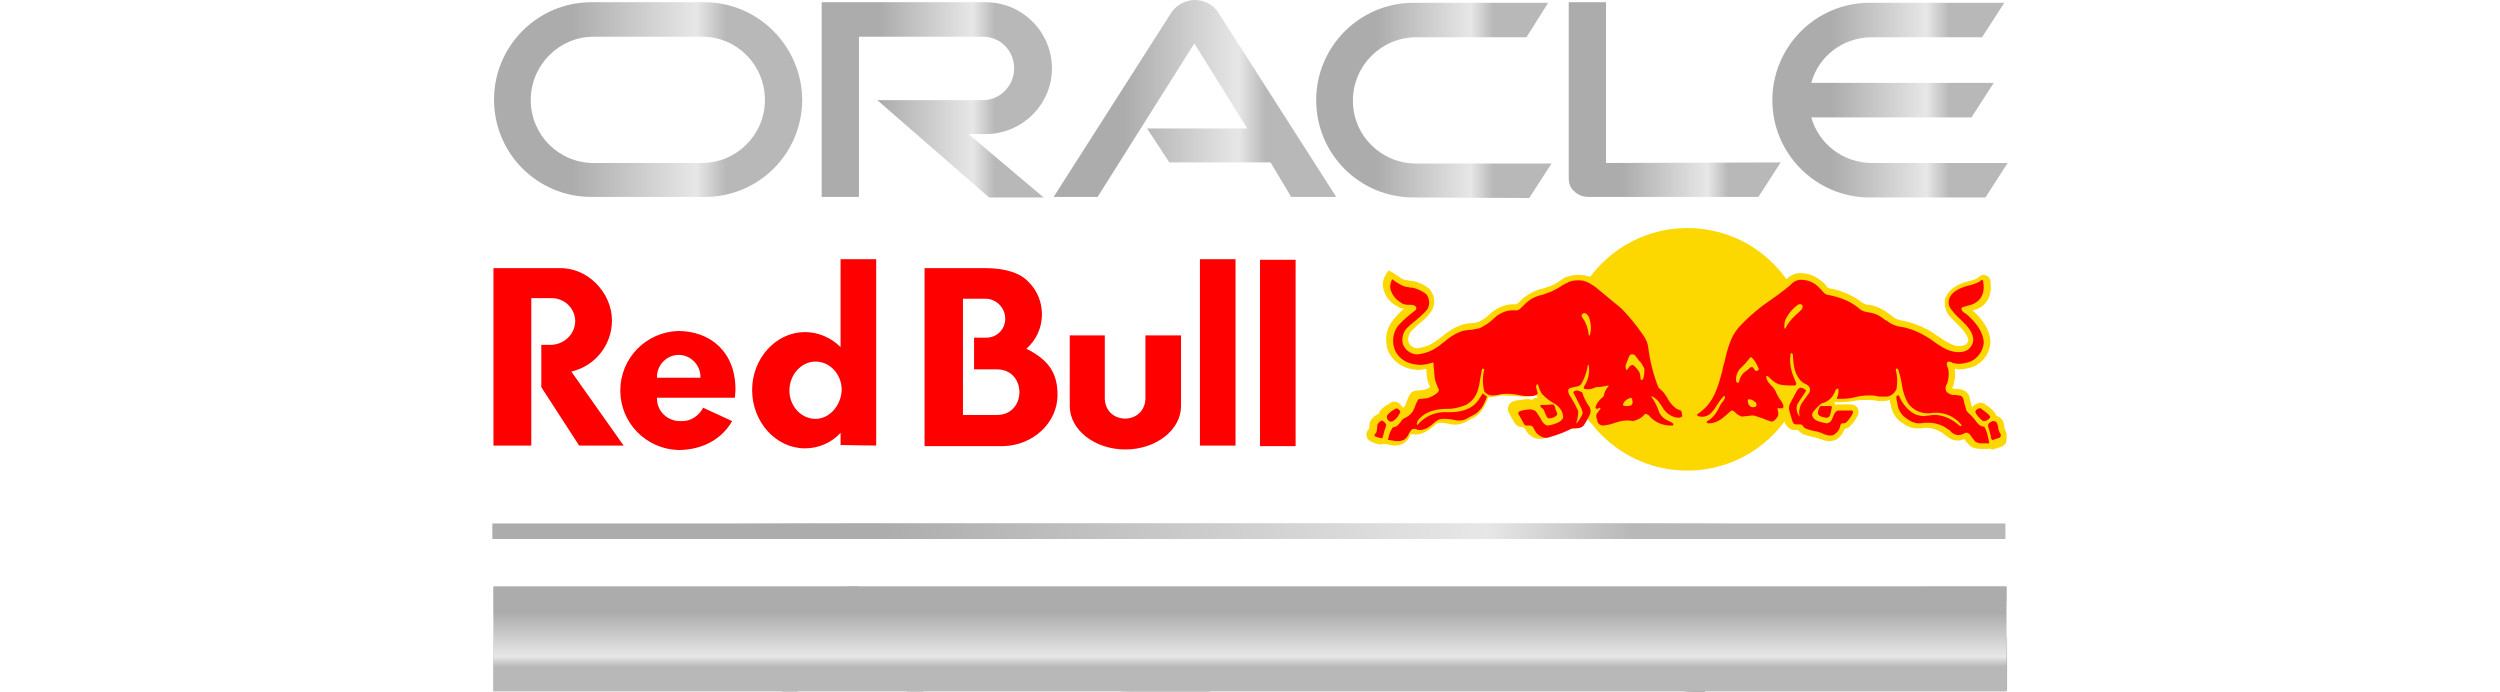 <svg height="692" viewBox="22.4 55.2 272.4 124.4" width="2500" xmlns="http://www.w3.org/2000/svg" xmlns:xlink="http://www.w3.org/1999/xlink"><linearGradient id="a"><stop offset=".253" stop-color="#acacac"/><stop offset=".657" stop-color="#e7e7e7"/><stop offset=".753" stop-color="#b8b8b8"/></linearGradient><linearGradient id="b" gradientUnits="userSpaceOnUse" x1="22.4" x2="294.4" xlink:href="#a" y1="150.65" y2="150.65"/><linearGradient id="c" gradientTransform="matrix(.75 0 0 -.75 -289.389 -1039.24)" gradientUnits="userSpaceOnUse" x1="415.718" x2="778.385" xlink:href="#a" y1="-1586.586" y2="-1586.586"/><linearGradient id="d" gradientUnits="userSpaceOnUse" x1="283.05" x2="283.05" xlink:href="#a" y1="179.321" y2="160.254"/><linearGradient id="e" gradientUnits="userSpaceOnUse" x1="228.5" x2="228.5" xlink:href="#a" y1="179.622" y2="160.349"/><linearGradient id="f" gradientUnits="userSpaceOnUse" x1="183.35" x2="183.35" xlink:href="#a" y1="179.421" y2="160.354"/><linearGradient id="g" gradientUnits="userSpaceOnUse" x1="139.85" x2="139.85" xlink:href="#a" y1="179.521" y2="160.454"/><linearGradient id="h" gradientUnits="userSpaceOnUse" x1="87.15" x2="87.15" xlink:href="#a" y1="179.522" y2="160.147"/><linearGradient id="i" gradientUnits="userSpaceOnUse" x1="33.903" x2="33.903" xlink:href="#a" y1="179.421" y2="160.354"/><linearGradient id="j" gradientTransform="matrix(.75 0 0 -.75 -289.389 -1039.24)" gradientUnits="userSpaceOnUse" x1="597.318" x2="597.318" xlink:href="#a" y1="-1599.519" y2="-1625.488"/><linearGradient id="k" gradientUnits="userSpaceOnUse" x1="123.18" x2="173.98" xlink:href="#a" y1="72.9" y2="72.9"/><linearGradient id="l" gradientUnits="userSpaceOnUse" x1="215.829" x2="253.929" xlink:href="#a" y1="73.1" y2="73.1"/><linearGradient id="m" gradientUnits="userSpaceOnUse" x1="81.6" x2="122.929" xlink:href="#a" y1="73.15" y2="73.15"/><linearGradient id="n" gradientUnits="userSpaceOnUse" x1="22.7" x2="78.1" xlink:href="#a" y1="73.1" y2="73.1"/><linearGradient id="o" gradientUnits="userSpaceOnUse" x1="170.5" x2="212.8" xlink:href="#a" y1="73.25" y2="73.25"/><linearGradient id="p" gradientUnits="userSpaceOnUse" x1="252.425" x2="294.725" xlink:href="#a" y1="73.2" y2="73.2"/><path d="m92.2 149.3h-2.8c-30.5 0-67 .6-67 1.1s30.2 1.6 67 1.6h138c30.5 0 67-.6 67-1.1s-30.2-1.6-67-1.6z" fill="url(#b)"/><path d="m22.4 149.3h272v2.8h-272z" fill="url(#c)"/><path d="m292 169.8v7h-11.8c-4.4 0-6.1-1.8-6.1-6.8 0-4.9 1.6-6.7 6.1-6.7h14.4v-2.6h-14.6c-5.9.1-8.6 3-8.6 9.3s2.7 9.3 8.6 9.3h14.7v-9.6h-2.7z" fill="url(#d)"/><path d="m237.7 176.8c-2.6 0-3.2-.8-7.9-7.1l-.2-.3c-5-6.8-6.4-8.5-10.8-8.6h-2.2v18.6h2.7v-15.9c2.4 0 3 .8 7.6 6.8l.6.8c5.1 6.6 6.4 8.4 10.7 8.5h2.2v-18.6h-2.7z" fill="url(#e)"/><path d="m182 160.8h2.7v18.6h-2.7z" fill="url(#f)"/><path d="m128.2 170.2c0 6.3 2.7 9.3 8.6 9.3h14.6v-2.6h-14.4c-4.4 0-6.1-1.8-6.1-6.7s1.7-6.7 6.1-6.7h14.5v-2.6h-14.6c-6.1 0-8.7 2.8-8.7 9.3z" fill="url(#g)"/><path d="m99.7 179-7.1-14.5c-1.4-2.8-2.9-3.9-5.4-3.9s-4.1 1.2-5.4 3.9l-7.2 14.5-.2.5h2.9l.1-.2 2.5-5.2h14.5l2.5 5.2.1.2h2.9zm-18.6-7.3 3.1-6.5c.8-1.5 1.6-2.2 2.9-2.2s2.1.6 2.9 2.2l3.1 6.4z" fill="url(#h)"/><path d="m41.8 171.3c2.1-.6 3.5-2.6 3.4-4.8 0-3.5-2.5-5.7-6.6-5.7h-16v18.6h2.7v-6.8h12.9c2.3 0 3.7 1.2 3.7 3.1v3.6h2.7v-3.7c.1-1.9-1.1-3.6-2.8-4.3zm-3.2-1.1h-13.3v-6.9h13.2c3.6 0 3.9 2.7 3.9 3.5.1.8-.2 3.4-3.8 3.4z" fill="url(#i)"/><path d="m22.6 160.6h272v18.9h-272z" fill="url(#j)"/><path d="m80.5 130.5c-2.6 0-4.7-2.3-4.7-5.1s2.1-5.2 4.7-5.2 4.7 2.3 4.7 5.1c-.1 2.8-2.2 5.2-4.7 5.2zm10.9 4.8v-33.5h-6.4v15.8c-1.7-1.7-4-2.7-6.4-2.7-5.2 0-9.5 4.7-9.5 10.4 0 5.8 4.3 10.5 9.5 10.5 2.4 0 4.8-1 6.4-2.8v2.2zm-39.4-12.2c-.1-2.2 1.7-4.1 3.9-4.1s4 1.9 3.9 4.1zm3.8-8.4c-5.8.2-10.4 4.9-10.4 10.7s4.6 10.5 10.4 10.7c4.4 0 7.9-2 9.7-5.2l-5.2-2.4c-.8 1.5-2.3 2.5-4 2.4-2.3.1-4.3-1.7-4.3-4v-.2h14c0-.4.1-.9.1-1.3.1-6.9-4.5-10.7-10.3-10.7zm-11.9-1.9c0-2.5-1.1-4.9-2.9-6.7s-4.2-2.8-6.8-2.7h-11.6v31.9h6.8v-26.5h3.5c2.4-.1 4.4 1.8 4.4 4.2-.1 2.4-2.1 4.2-4.5 4.2h-1.6v7.6l6.8 10.5h8l-9.4-13.3c4.3-1 7.3-4.8 7.3-9.2zm69.2 17h-6.1v-20.9h4.2c1.9.1 3.4 1.7 3.4 3.6s-1.5 3.4-3.4 3.4h-2.2v5.7h4.1c5.4 0 5.4 8.2 0 8.2zm5.3-11.9c1.8-1.6 2.8-3.8 2.8-6.2 0-2.1-.8-4.2-2.3-5.7-1.5-1.7-4.2-2.6-7.9-2.6h-10.9v32h14.1c5.4-.1 9.8-4.2 9.8-9.2 0-3.6-1.3-6.2-5.6-8.3zm31.2 17.4h6.4v-33.5h-6.4zm10.8-33.4v33.5h6.4v-33.5zm-20.6 13.6v11.5c-.3 4.6-7 4.6-7.3 0v-11.5h-6.3v12.7c0 4.3 4.5 7.8 10 7.8s10-3.5 10-7.8v-12.7z" fill="#f00"/><path d="m259 118c0 12-9.8 21.8-21.8 21.8s-21.8-9.8-21.8-21.8 9.8-21.8 21.8-21.8c12.1 0 21.8 9.7 21.8 21.8z" fill="#fcd700"/><path d="m221.3 125.1-.2.1c-.4.3-.7.7-1 1-.2-.4-.3-.6-.5-.8.5-.1.9-.2 1.3-.4zm15.2 2.9-.7-.3c-.6-.4-1-1-1.3-1.7l-.6-.9c-.2-.3-.5-.5-.8-.8l-.1-.1c-.8-2.1-1.4-4.4-1.6-6.6-.1-.8-.4-1.6-.8-2.3-1.2-1.7-2.5-3.4-3.9-5l-.4-.4-4.6-3.8-.1-.1c-.6-.5-1.3-.9-2.1-1.1-1.3-.4-2.7-.4-4 .1h-.1c-.4.2-.8.4-1.1.7-.5.3-1 .6-1.6.9h-.1c-.5.2-1 .4-1.5.5-1.2.3-2.4.9-3.4 1.7l-.6.6c-.2.2-.5.4-.6.5h-.2c-1.6-.1-3.1.5-4.3 1.5-.7.7-1.5 1.3-2.4 1.7-.4.1-.8.2-1.2.2-.6 0-1.1.1-1.7.3-1.3.4-2.5 1.2-3.6 2.1-.5.4-.8.6-.9.7l-.3.2c-1 .7-2.1 1.1-3.3 1.2h-.1c-.6-.1-1.2-.5-1.4-1.1-.2-.8.1-1.6.6-2.1.4-.4.9-.8 1.3-1.2.8-.6 1.5-1.3 2.1-2.1.9-1.3.8-2.9-.2-4.1-.9-.8-2-1.3-3.1-1.5h-.4l-.4-.1c-.2 0-.4-.1-.6-.1-.4-.1-.8-.4-1.1-.6l-.9-.6-.9-.5-.5.8c-.4.6-.6 1.4-.5 2.1v.1c.3 1.6 1.3 2.9 2.8 3.6l.1.1c.3.1.6.2.9.2-.8.6-1.5 1.4-2.1 2.2-1.2 1.5-1.4 3.5-.8 5.3.8 1.9 2.5 3.1 4.5 3.4.3 0 .6.1.9.1.5 0 1-.1 1.5-.2 0 .8.1 1.2.1 1.5.1.6.3 1.2.6 1.8-.4.2-.8.4-1.2.5-.3 0-.6.1-.9.1h-.4c-.3 0-.7.2-.9.4-.4.4-.6 1-.8 1.5-.1.3-.2.6-.3.8-.1.1-.2.3-.4.4-.2-.3-.4-.5-.7-.8-.5-.4-1.2-.4-1.7 0l-.2.2h-.1c-.4.2-.8.5-1.1.8-.3.2-.5.6-.5.9-.1 0-.2 0-.3.1-.7.3-1.3 1-1.4 1.7 0 .3-.1.8-.1.9l-.1.1c-.5.5-.5 1.3 0 1.9.6.4 1.3.7 2.1.8h.3c.1 0 .2-.1.2-.1h.3c.2 0 .4.1.6.1.4.1.8.2 1.3.2s.9-.1 1.3-.3c.6-.3 1.1-.8 1.3-1.4.1-.1.1-.3.2-.4h.1c.2.1.5.1.7.1 1 0 1.9-.4 2.7-1 .2-.2.4-.3.6-.5s.4-.3.6-.5c.2-.1.5-.1.7-.1.5 0 1 .1 1.5.2 1 .3 2 .1 2.9-.3.4-.2.9-.5 1.2-.7h.1c.2-.1.4-.2.5-.3.8-.5 1.4-1.3 1.8-2.2.2-.4.5-1.1.5-1.3h.2c.5 0 1.1-.1 1.6-.2.3-.1.6-.1.9-.1h.3c.5 0 1.2.1 1.8.1s.8.1 1.4.1h.9c.5 0 1-.1 1.5-.3.1.1.3.4.4.5h-.1c-.4 0-.7.1-1 .4-.5-.2-.9-.2-1.4-.1-.6.1-1.2.1-1.8.3-.4.1-.8.3-1 .8-.2.4-.2.9.1 1.4.3.6.6 1.1.9 1.6l.1.2c.3.4.8.7 1.3.7h.3s0 .1.1.1c.3.5.6 1 1 1.3.8.7 1.9.9 2.9.5 1.4-.4 2.8-.9 4.1-1.6h.5c.7 0 1.4-.3 2-.8l.1-.1v-.1c.2-.4.5-.7.7-1.1v.1c.3.8 1.2 1.4 2.1 1.3.8-.1 1.6-.3 2.4-.6l.3-.1h.1c.7-.2 1.5-.3 2.2-.1h.2c.9-.1 1.7-.5 2.3-1 1.1 1.2 2.8 1.9 4.4 1.9h.6c.6-.1 1-.6 1-1.1v-.3l.3-.1c.5-.1 1-.5 1-1.1 1.2-.3.9-.8.4-1.1zm18.6-1.6-.1-.1c0-.1-.1-.1-.1-.2-.2-.2-.3-.5-.4-.8.4 0 .8.1 1.2.1zm39.3 6.2c0-.1-.1-.1-.1-.2 0 0 0-.2-.1-.4 0-.4-.1-.7-.2-1-.2-.5-.7-.9-1.3-1.1 0-.2-.1-.4-.2-.5-.4-.5-.8-.9-1.3-1.2-.1-.1-.2-.1-.3-.2l-.1-.1c-.3-.2-.6-.3-.9-.3-.6.1-1.1.3-1.5.8-.1-.2-.2-.6-.2-.8-.1-.2-.2-.6-.2-.8-.1-.2 0-.1 0-.1-.2-.8-.8-1.3-1.6-1.5-.3 0-.5-.1-.8-.1s-.5 0-.8-.1c0 0 0-.1.1-.2.1-.2.2-.4.2-.6.3-.9.3-1.8.2-2.7.3 0 .5.1.8.1.9 0 1.7-.2 2.6-.5 1.8-.8 3-2.6 3-4.6v-.1c-.2-1.9-1.2-3.6-3.2-5.4.5-.1 1-.3 1.5-.6 1.4-.9 2-2.6 1.7-4.6v-.1c-.1-1-1.3-1.4-2-.8l-.1.1c-.1.1-.2.2-.4.3-.4.2-.8.3-1.2.4s-.8.2-1.1.3c-1.7.6-2.8 1.5-3.3 2.8-.2.8-.1 1.8.3 2.5v.1c.5.8 1.2 1.4 1.8 2 .9.9 1.8 1.8 2 2.8 0 .2.1.5-.5 1-.3.1-.6.2-1 .2-.6 0-1.2-.1-1.7-.4-.8-.4-1.6-.9-2.3-1.4-1.2-.9-2.5-1.6-4-2.1-.6-.3-1.3-.4-2-.6-.7-.1-1.5-.3-2.1-.8l-.1-.1-.7-.5c-.7-.6-1.6-1-2.5-1.3-.3-.1-.7-.2-1-.2s-.5-.1-.8-.2l-.5-.3c-.6-.5-1.3-.9-2.1-1.3-1.2-.6-2.5-1-3.8-1.2-.1-.1-.3-.2-.4-.4-.2-.3-.5-.6-.8-.8-1-.9-2.4-1.5-3.8-1.5h-.4c-.8.1-1.6.5-2.2 1.1-1.1 1-2.4 1.9-3.6 2.8-2 1.3-3.8 2.9-5.5 4.6-1.8 1.8-2.4 4.1-3 6.1l-.3.9c-.1.5-.3 1.1-.4 1.7-.7 2.8-1.4 5.4-3.9 7.1-.4.3-.6.7-.6 1.2.1.5.4.9.8 1.1.3.1.7.2 1 .2 0 .3.1.5.3.8.3.3.7.5 1.1.5 1.8 0 3.1-1 4.2-2.1.4.4.9.7 1.5.8h.4c.6-.1 1.2-.1 1.8-.1.5.2 1.1.4 1.6.6.4.2.8.3 1.3.5l.2.1h.2c.9-.1 1.7-.7 2.1-1.5l.1-.1v-.1c0-.1.1-.2.1-.3l.1.2c.1.5.3 1 .7 1.5.3.4.8.6 1.3.6h.6l.1.1c.3.3.6.6 1 .7.5.2 1 .3 1.4.4.6.1 1.1.3 1.7.5h.1c.4.2.9.3 1.4.3.6 0 1.2-.2 1.6-.6.5-.4.9-1 1.1-1.6.1 0 .2-.1.4-.1.8-.3 1.6-1.7 1.6-1.7.1-.1.1-.2.2-.3.2-.3.3-.6.3-.9 0-.8-.6-1.4-1.4-1.4h-2.2c-.2 0-.3 0-.5.1-.1-.1-.2-.5-.4-.5h1.3c.9 0 1.8-.1 2.7-.3.7-.1 1.5-.1 2.2-.1h.3c.3 0 .6 0 1 .1s.8.1 1.1.1h.4c.4 0 .7-.1 1.1-.2 0 .2.1.4.1.7l.1.2c.2 1.3.9 2.5 2 3.2l.2.1c.6.5 1.4.8 2.1.9h1.1c1.4-.3 2.8.1 4 .9l.1.1c.1.1.2.2.4.3.3.3.7.5 1.1.7.3.1.6.2 1 .2s.9-.1 1.2-.3l.1.2c.2.3.5.6.8.9.5.5 1.2.7 2 .7h1.3c.1 0 .2 0 .3-.1.2.1.4.2.7.2.1 0 .2 0 .3-.1l1.2-.4c.4-.1.6-.4.8-.7.2-1.1.2-1.7-.1-2.2z" fill="#fcd700"/><path d="m257.7 110.9-.5.5c-.7.6-1.3 1.2-1.8 1.9-.2.3-.4.6-.5.9l-.1.1s-.1 0-.1-.1c-.1-.5 0-1 .1-1.4.5-1.1 1.3-2.1 2.3-2.8.1-.1.2-.1.4-.1s.4.1.4.2c.1.3 0 .6-.2.8zm-7.7 10.8c-.1.1-.3.2-.4.2-.2-.1-.3-.2-.4-.4s-.2-.3-.4-.3-.4.1-.5.3c-.1.1-.4.3-.5.4-.5.3-.9.8-1.1 1.3 0 .1-.1.2-.1.3 0 .2-.1.4-.2.5h-.1c-.1 0-.1 0-.2-.1-.1 0-.1-.1-.1-.2-.1-.9.2-1.8.9-2.4.4-.4.8-.8 1.1-1.2.2-.2.3-.4.5-.6s.3 0 .7.4c.3.5.6.9.8 1.5.1 0 .1.2 0 .3zm-.4 6.5c-.1.1-.3.2-.5.2s-.4 0-.5-.1c-.3-.2-.5-.6-.5-1 0-.1 0-.3.1-.3s.1-.1.2 0c.4 0 .7.2 1 .5 0-.2.4.3.2.7zm41 3.7c-.8 0-1.2-.6-1.6-1.1-.1-.2-.3-.4-.4-.5-.2-.2-.4-.5-.7-.7-.2-.2-.4-.4-.5-.6-.1-.3-.2-.7-.3-1s-.1-.5-.2-.8v-.1c-.1-.3-.3-.8-.8-.8-.2 0-.5-.1-.7-.1-.6.1-1.2-.2-1.6-.6-.2-.4-.2-.9 0-1.2.1-.2.1-.3.2-.5.2-.8.3-1.6.1-2.4 0-.1-.1-.2-.1-.3-.1-.3-.2-.6-.1-.8 0-.1.2-.2.3-.2s.2 0 .4.1c.1 0 .2 0 .2.1.4.1.8.2 1.2.2.7 0 1.5-.2 2.1-.4 1.4-.6 2.4-2.1 2.4-3.6-.2-1.7-1.2-3.3-3.2-5l-.2-.1c-.3-.2-.6-.5-.6-.8s.6-.4 1-.5l.2-.1h.1c.5-.1 1-.3 1.4-.6 1.4-1 1.4-2.6 1.2-3.6v-.1c0-.1-.1-.3-.2-.3h-.1l-.1.1c-.2.2-.4.3-.6.4-.5.2-1 .4-1.5.5-.3.1-.7.2-1 .3-1.4.5-2.3 1.2-2.6 2.1-.2.6-.1 1.2.2 1.7.5.7 1.1 1.4 1.8 2 1 1 2.1 2 2.3 3.4.1.8-.3 1.6-1 2.1-.5.3-1 .4-1.6.4-.8 0-1.5-.2-2.2-.5-.8-.4-1.6-.9-2.4-1.5-1.1-.8-2.4-1.5-3.7-2-.6-.2-1.2-.4-1.8-.5-.9-.1-1.8-.4-2.5-.9-.2-.2-.5-.3-.8-.5-.6-.5-1.3-.9-2.1-1.1-.3-.1-.6-.1-.9-.2-.4 0-.8-.2-1.2-.4l-.5-.4c-.6-.5-1.3-.9-1.9-1.2a15 15 0 0 0 -3.6-1.1c-.4-.1-.7-.4-1-.8l-.6-.6c-.8-.8-1.9-1.3-3.1-1.3h-.3c-.6.1-1.2.4-1.6.9-1.2 1-2.4 1.9-3.7 2.8-1.9 1.3-3.7 2.8-5.3 4.5-1.6 1.6-2.2 3.7-2.7 5.7l-.2.9c-.2.5-.3 1.1-.4 1.6-.8 2.9-1.5 5.8-4.4 7.7-.2.1-.1.4.1.4.9.3 1.9 0 2.5-.8.8-.9 1.1-1.8 2-2.7 0 0 .1-.1.2-.1s.1.1.1.2c-.1.4-.3.7-.6 1-.2.3-.4.7-.6 1.1-.4.8-1 1.6-1.8 2.1-.1 0-.1.1-.2.1l-.1.1c0 .2.1.3.4.3 1.6 0 2.8-1.2 3.9-2.2.1 0 .1-.1.2-.1h.2c.1.1.3.2.4.3.3.4.8.6 1.2.8.6-.1 1.1-.1 1.7-.2h.5l1.8.6c.4.2.8.3 1.3.5.5 0 .9-.5 1.2-1 .1-.3.1-.6 0-.9 0-.2-.1-.4-.1-.5h.8c.2 0 .3-.2.3-.4-.1-.5-.4-.9-.7-1.3-.2-.3-.4-.7-.6-1.1-.2-.5-.5-.9-.9-1.3s-.8-.9-.9-1.5v-.2h.2c.2.1.4.3.6.5.6.6 1.3 1 2 1.1.8.1 1.5.1 2.3.1.2 0 .3-.2.3-.4-.3-.7-.6-1.4-.8-2.1-.3-1-.4-2.2-.2-3.2 0-.1.1-.1.2-.1.1.1.2.2.2.3v.1c.1 1.6.2 3 1.2 4.3.3.4.6.6 1 .8.3.1.5.3.7.5.2.3.2.6.1 1l-1.2 1.7c-.3.4-.5.8-.6 1.3-.1.4-.1.8 0 1.3v.1l-.1-.1c-.4-.6-.6-1.4-.3-2.1.2-.4 1.1-1.7 1.4-2.2.1-.1.2-.3.1-.4-.3-.2-.6-.4-1-.4-.2.1-.3.2-.4.3 0 0 0 .1-.1.1l-1.4 2.6v.1c-.1.2-.1.5-.1.8.1.4.2.8.3 1.1l.1.3c.1.4.2.8.4 1.1.1.1.3.2.5.2h.8c.2.1.4.2.5.4s.3.3.6.4c.5.2.9.3 1.4.4.6.1 1.2.3 1.8.6.3.1.7.2 1 .2.4 0 .7-.1 1-.4.4-.3.7-.8.8-1.3s.3-.5.6-.5c.1 0 .2 0 .4-.1.4-.3.7-.8 1-1.2.1-.1.1-.3.2-.4s.1-.2.1-.3c0-.2-.2-.4-.4-.3h-2.1c-.6 0-.9.6-1.1 1.2l-.3.6c-.2.3-.5.5-.9.5-.2 0-.3-.1-.5-.1-.8-.2-1.7-.4-2-1.2-.1-.2 0-.5.1-.7.5-.6 1-1.2 1.6-1.6.9-.2 1.7-.8 2.1-1.6.1-.1.2-.3.2-.4.1-.2.2-.5.4-.6.1-.1.2 0 .3.1 0 .4 0 .9-.2 1.3 0 .1-.1.2-.1.3v.1h.8c.8 0 1.7-.1 2.5-.3s1.6-.3 2.4-.3h.3c.4 0 .8 0 1.1.1s.7.1 1.1.1h.4c.9.1 1.7-.5 2.1-1.3.2-1.1.2-2.3-.1-3.4v-.1c0-.1 0-.1.1-.2s.2 0 .3.1c.4 1.1.6 2.2.8 3.4.2.9.5 1.8 1 2.7.8 1.1 2.1 1.8 3.5 1.8.3 0 .7 0 1-.1h.5c1.8 0 3.5.8 4.6 2.2v.1s-.1.1-.2.1l-.2-.1c-1-.9-2.1-1.5-3.4-1.8-.2 0-.5-.1-.8-.1-.4 0-.8 0-1.1.1-.4 0-.7.1-1.1.1s-.8-.1-1.2-.2c-1.5-.5-2.8-2.3-3.2-3.4 0-.1-.1-.1-.2-.1h-.1c-.2.1-.2.2-.2.3 0 .4.1.8.2 1.2.1 1.1.7 2 1.6 2.6.6.5 1.3.8 2 .9h.7c.4-.1.8-.1 1.2-.1 1.3 0 2.6.4 3.6 1.2.2.1.4.2.5.4.2.2.5.4.8.5.2.1.4.1.6.1.3 0 .7-.1 1-.3.1-.1.3-.1.4-.1.4 0 .6.3.9.7.2.3.4.5.6.8.3.3.8.4 1.2.4h1.4c-.3-1.6-.5-2.3-.9-3zm-27.8-3.7h-1.7c-.2.4-.4.8-.4 1.3.1.5.6.6 1 .7.2 0 .3.1.5.1s.5-.1.6-.3c.2-.5.3-1 .4-1.6v-.1c-.1-.1-.2-.1-.3-.1zm28.8 1.8c-.3-.4-.6-.6-1-.9-.1-.1-.3-.2-.4-.3l-.1-.1c-.1-.1-.2-.1-.3-.1-.4 0-.7.3-.8.6 0 .2.3.7.8 1.2l.1.1c.2.2.4.4.7.4.2 0 .5-.1.7-.3.1 0 .5-.4.3-.6zm1.8 3c-.1-.1-.1-.2-.2-.4 0-.2-.1-.4-.1-.5 0-.3-.1-.5-.2-.8s-.4-.4-.7-.4c-.1 0-.2 0-.3.1-.4.2-.7.4-.6.9.2.6.4 1.3.5 1.9 0 .1.1.5.3.5l1.2-.4c.1 0 .1-.1.1-.1.3-.2.2-.5 0-.8zm-82-4.1c.1.2.2.4.3.7.2.4.3.7.5.8h.2c.5 0 1-.2 1.3-.5.2-.2.1-.3.1-.5 0-.1-.1-.1-.1-.2-.1-.2-.2-.4-.2-.6-.1-.4-.2-.7-.6-.7-.6.1-1.2.1-1.8.1 0 0-.2 0-.3.1s.1.3.3.5c.1 0 .2.1.3.3zm18-6.1c0 .2-.1.3-.1.5-.1.1-.2.2-.3.2-.2 0-.2-.3-.2-.3 0-.4-.1-.7-.2-1.1-.2-.3-.9-1.3-1.3-1.3-.2.1-.5.2-.6.5-.3.3-.3.4-.3.4-.1.1-.2 0-.2-.2-.1-.2-.1-.5 0-.8s.2-.5.3-.8c0 0 .2-.5.3-.7s.3-.3.5-.3c.3 0 .5.1.6.3s.3.3.4.5.3.4.5.6c.3.4.5.8.7 1.2 0 .6 0 .9-.1 1.3zm-2 4.7c0 .2-.1.3-.2.5-.3.2-.7.2-1 .2s-.4-.1-.5-.1c-.1-.1 0-.3 0-.3.2-.5.6-.8 1.1-1 .1-.1.3-.1.4 0 .2.1.1.7.2.7zm-7.7-12.1c0 .1-.1.1-.1.1-.1 0-.1 0-.1-.1-.1-.8-.3-1.6-.7-2.4-.1-.2-.2-.3-.3-.5-.2-.3-.4-.5-.2-.8.1-.1.2-.2.4-.2h.2c.3.2.6.5.7.9.3 1 .4 2 .1 3zm16.3 13.6-.7-.3c-.7-.5-1.3-1.2-1.7-2l-.6-.9-.6-.6c-.1-.1-.3-.2-.4-.4-.9-2.3-1.5-4.7-1.8-7.1-.1-.7-.3-1.3-.7-1.9-1.1-1.7-2.4-3.3-3.8-4.8l-.3-.3-.1-.1-4.6-3.8c-.6-.4-1.2-.8-1.8-1-.5-.2-.9-.2-1.4-.2-.6 0-1.2.1-1.8.4-.4.2-.8.4-1.1.6-.6.4-1.2.7-1.8 1-.5.2-1.1.4-1.6.6-1.1.2-2.1.7-2.9 1.4l-.6.6c-.8.8-.9.8-1.5.8-1.3-.1-2.6.4-3.6 1.3-.8.8-1.7 1.4-2.7 1.9l-1.5.3c-.5 0-1.1.1-1.6.2-1.2.4-2.3 1.1-3.2 1.9-.3.2-.8.6-.9.7l-.3.2c-1.1.8-2.4 1.3-3.8 1.4h-.1c-1.1-.1-2-.8-2.4-1.8-.3-1.1 0-2.3.9-3.1.4-.4.9-.8 1.4-1.2.7-.6 1.4-1.2 2-1.9.6-.8.5-2-.1-2.8-.8-.6-1.6-1-2.6-1.2h-.3c-.3-.1-.7-.1-1-.2-.8-.3-1.6-.8-2.2-1.3-.3.4-.4 1-.4 1.5.2 1.2 1 2.2 2.1 2.8l.1.1c.3.1.7.2 1 .2h.4c.2 0 .4 0 .7.1.2.1.4.3.4.5 0 .1 0 .3-.2.4l-.5.4c-.9.7-1.8 1.5-2.6 2.4-.9 1.2-1.1 2.8-.6 4.2.6 1.5 2 2.5 3.7 2.7.2 0 .5.1.8.1.8 0 1.6-.2 2.3-.4h.1s.1 0 .1.2c0 .3 0 .8.1 1.1 0 .6.1 1.2.1 1.4.1.6.3 1.1.5 1.6.1.2.1.3.2.4.1.2 0 .5-.2.7-.6.5-1.2.8-1.9 1-.3 0-.8.1-1 .1h-.3c-.1 0-.2.1-.3.2-.2.4-.4.7-.5 1.1-.1.3-.3.7-.4.9-.4.6-.9 1-1.6 1.3l-.4.3c-.2.4-.5.7-.8 1-.2.2-.5.3-.8.3-.4.6-.7 1.2-.8 1.9l-.1.3v.1h.1c.3 0 .5.1.8.1.3.1.7.1 1 .1s.6-.1.9-.2c.4-.2.7-.6.9-1 .1-.3.3-.5.5-.8.1-.1.3-.2.5-.2s.4 0 .5.1c.2.1.3.1.5.1.7 0 1.4-.3 2-.8.2-.1.3-.3.5-.4.2-.2.5-.4.8-.6.4-.2.8-.2 1.2-.2.6 0 1.2.1 1.8.2.3.1.6.1.8.1.5 0 .9-.1 1.3-.3.5-.3.9-.5 1.3-.7l.5-.3c.6-.5 1.1-1.1 1.4-1.8.2-.4.5-1.2.5-1.2l-.8-.6v.1c-.3.4-.5.8-.8 1.2-1.3 1.8-3.5 2.1-5.2 2.1h-.4c-2-.1-3.9.7-5.2 2.2-.1.1-.2.1-.2 0v-.2c0-.1.1-.2.1-.4 1.4-1.9 3.7-2.2 5.5-2.2 1.1 0 2.2-.3 3.2-.7 1.1-.6 1.9-1.6 2.2-2.8.2-.7.3-1.3.4-2 .1-.5.2-1.1.3-1.6 0-.1.1-.1.1-.1h.1c.1 0 .2.1.2.2-.3 1.2-.3 2.5 0 3.8.3.5.9.8 1.5.8.5 0 1-.1 1.4-.2.3-.1.7-.1 1-.1h.4c.6 0 1.2.1 1.8.2.5.1 1 .2 1.5.2h.9c.3 0 .7-.1 1-.3.2-.1.1-.3 0-.6v-.1c-.1-.3-.3-.8 0-1.1h.1c.1 0 .1 0 .1.1s.1.2.1.3c.1.4.3.8.5 1.2.7.8 1.5 1.4 2.4 1.9.8.5 1.4 1.3 1.5 2.3 0 .5-.5.8-.8 1-.6.3-1.3.5-1.9.6-.2 0-.5-.1-.7-.3-.5-.5-.5-.7-.8-1.2l-.6-.9c-.3-.4-.8-.5-1.3-.5-.6.1-1.1.1-1.6.3-.1 0-.2.1-.3.2s-.1.3 0 .4c.3.5.6 1.1.9 1.6l.1.2c.1.1.2.2.4.2h.5c.2 0 .4 0 .6.2.1.1.2.3.3.5.2.4.4.7.8 1s.8.5 1.3.5c.2 0 .4 0 .6-.1 1.4-.4 2.8-.9 4.1-1.6h.7c.5 0 .9-.1 1.3-.4.4-.6.8-1.2 1.1-1.9.3-.5.3-1.1 0-1.6-.6-.8-1-1.7-1.3-2.6l-.3-.1c-.2-.1-.4-.2-.7-.2-.2 0-.4.1-.6.3l1.5 3c.1.3.2.5.2.8-.2.6-.6 1.2-1 1.7l-.1.1s-.1 0 0-.2c.2-.7.3-1.3.3-2-.4-.9-.9-1.8-1.4-2.6-.2-.3-.4-.7-.4-1.1 0-.2.1-.3.3-.4s.4-.1.7-.2c.5-.1 1.1-.2 1.3-.5.6-1 1-2.1 1.2-3.3 0-.1.1-.2.1-.2.1 0 .1 0 .1.1.2 1.3-.1 2.6-.8 3.7-.1.1-.1.2-.1.3s.1.1.1.2c.7.2 1.5 0 2.1-.3.6 0 1.1-.1 1.7-.2l.5-.1.1.1c-.5.5-.8 1.1-.9 1.8l-.4.4c-.5.4-.9 1-1.1 1.6 0 .1.1.2.2.3.1 0 .2 0 .3-.1.1 0 .2-.1.3-.1s.1.1.1.2l-.6.8c-.2.3-.2.7 0 1.1.1.2 0 .4.1.5.2.4.6.6 1 .6.7-.1 1.4-.2 2.1-.5l.4-.1c.9-.3 1.9-.4 2.8-.2.9-.2 1.7-.6 2.2-1.3.3 0 .7.2.9.5.9 1 2.3 1.6 3.7 1.6h.3c.2 0 .2-.1.2-.2s-.1-.2-.2-.3l-.8-.4c-.7-.3-1.3-.9-1.6-1.6-.2-.7-.5-1.3-.9-2l-.2-.3c-.1-.2-.2-.3-.3-.5.9.3 1.4 1 2.1 2.1.6 1 1.6 1.7 2.8 1.8.1 0 .3 0 .4-.1.1 0 .3-.1.3-.2-.1-.9-.2-1-.3-1zm-52.5 1.8c.1.1.3.2.4.2s.2 0 .4-.1c.6-.4 1-.9 1.3-1.6.1-.2-.2-.4-.4-.6-.1-.1-.3-.1-.5 0l-.3.2c-.4.2-.7.5-1 .8-.1.1-.2.3-.2.5 0 .1 0 .2.1.3 0 .1.1.2.2.3zm-1.2 0c-.4.2-.7.5-.8.8-.1 1.1-.1 1.3-.4 1.6-.1.1-.1.3-.1.4.4.2.9.3 1.3.4.1 0 .2-.3.4-1.1.1-.4.3-.9.4-1.3 0 0 0-.1-.1-.2 0-.1-.5-.6-.7-.6z" fill="#f00"/><path d="m140.1 78.3h18l-9.5-15.3-17.4 27.6h-7.9l21.2-33.2c.9-1.3 2.5-2.2 4.2-2.2 1.6 0 3.2.8 4.1 2.1l21.3 33.3h-8.1l-3.7-6.2h-18.2z" fill="url(#k)"/><path d="m222.6 84.5v-28.9h-6.7v31.7c0 .9.3 1.7 1 2.3.6.6 1.5 1 2.5 1h30.6l4-6.2z" fill="url(#l)"/><path d="m111.1 79.3c6.5 0 11.9-5.3 11.9-11.8s-5.3-11.9-11.9-11.9h-29.5v35h6.7v-28.8h22.3c3.1 0 5.6 2.5 5.6 5.7 0 3.1-2.5 5.7-5.6 5.7h-19l20.1 17.5h9.8l-13.5-11.4z" fill="url(#m)"/><path d="m60.5 55.6h-20.3c-9.7 0-17.5 7.9-17.5 17.5 0 9.7 7.8 17.5 17.5 17.5h20.4c9.7 0 17.5-7.8 17.5-17.5-.1-9.6-7.9-17.5-17.6-17.5zm-.4 28.9h-19.5c-6.3 0-11.3-5.1-11.3-11.3 0-6.3 5.1-11.4 11.3-11.4h19.5c6.3 0 11.3 5.1 11.3 11.4 0 6.2-5.1 11.3-11.3 11.3z" fill="url(#n)"/><path d="m188 90.7c-9.7 0-17.5-7.8-17.5-17.5s7.9-17.5 17.5-17.5h24.2l-3.9 6.2h-19.8c-6.3 0-11.4 5.1-11.4 11.4s5.1 11.3 11.4 11.3h24.3l-4 6.2z" fill="url(#o)"/><path d="m270.4 84.5c-5.2 0-9.6-3.5-10.9-8.2h28.8l4-6.2h-32.8c1.3-4.8 5.7-8.2 10.9-8.2h19.8l4-6.2h-24.2c-9.7 0-17.5 7.9-17.5 17.5 0 9.7 7.9 17.5 17.5 17.5h20.8l4-6.2z" fill="url(#p)"/></svg>